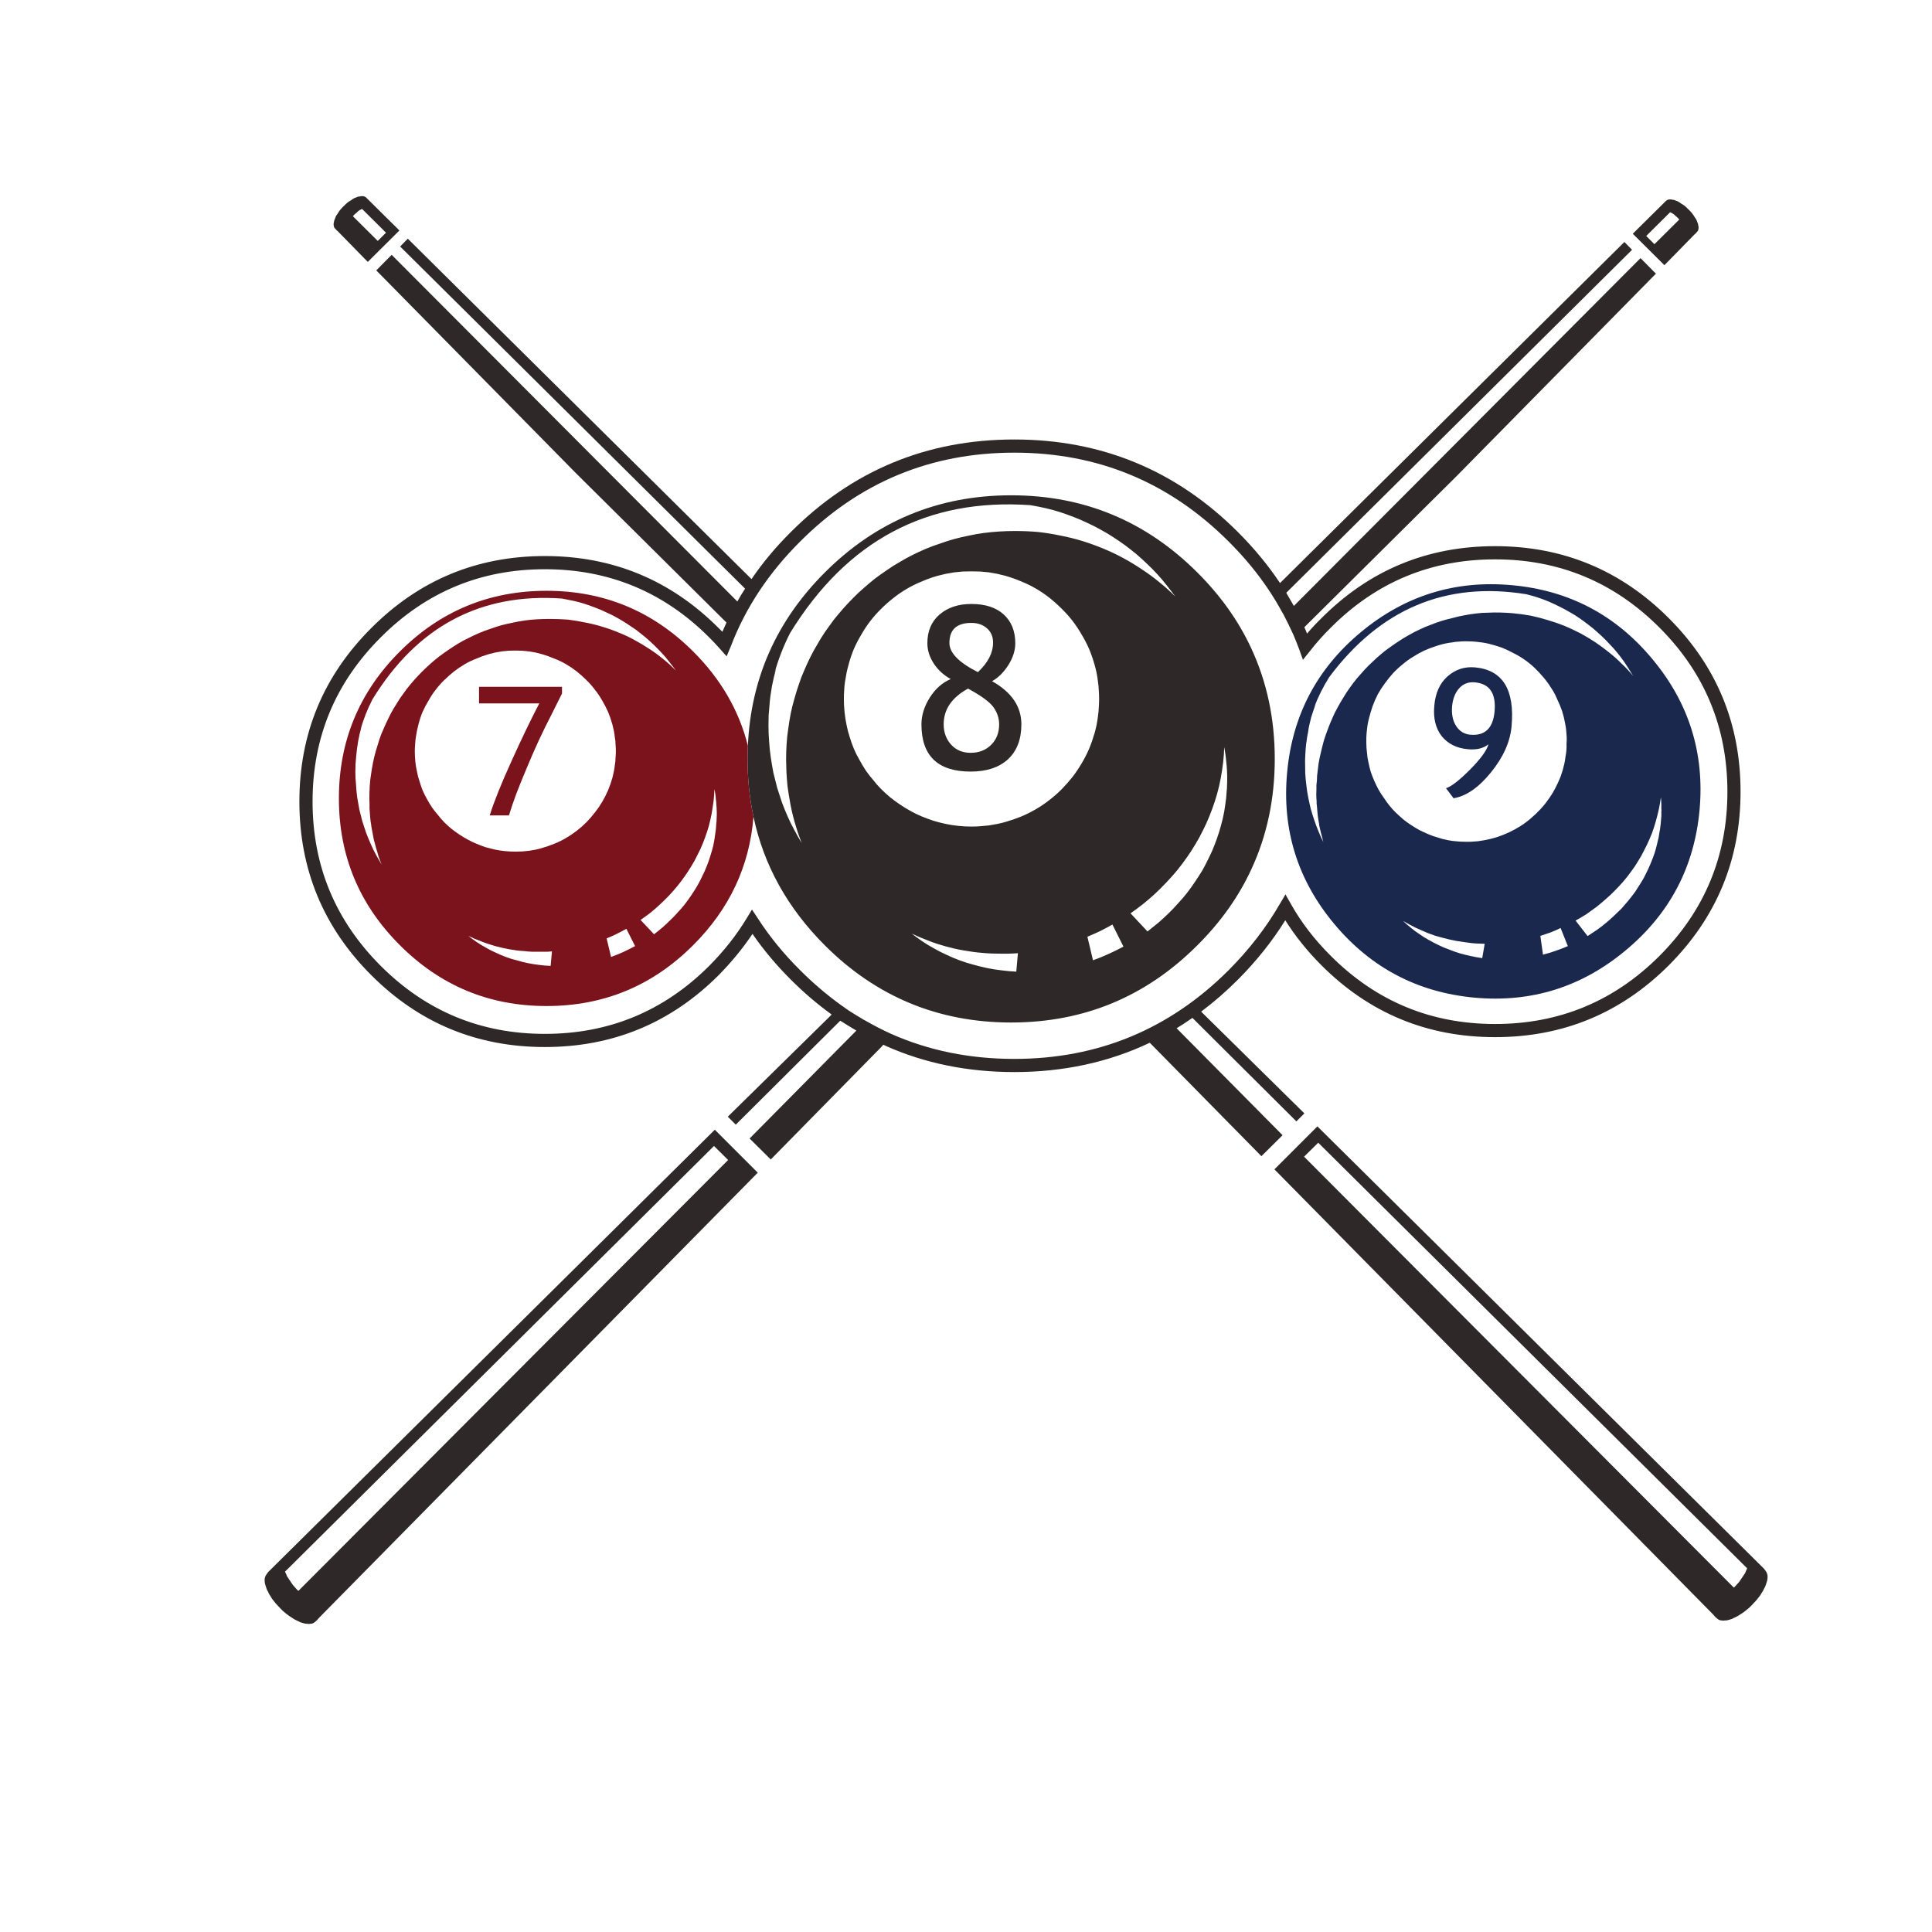 <?xml version="1.0" encoding="utf-8"?>
<!-- Generator: Adobe Illustrator 16.0.0, SVG Export Plug-In . SVG Version: 6.00 Build 0)  -->
<!DOCTYPE svg PUBLIC "-//W3C//DTD SVG 1.1//EN" "http://www.w3.org/Graphics/SVG/1.1/DTD/svg11.dtd">
<svg version="1.1" id="Layer_1" xmlns="http://www.w3.org/2000/svg" xmlns:xlink="http://www.w3.org/1999/xlink" x="0px" y="0px"
	 width="300px" height="300px" viewBox="0 0 300 300" enable-background="new 0 0 300 300" xml:space="preserve">
<g>
	<path fill-rule="evenodd" clip-rule="evenodd" fill="#2E2928" d="M58.658,37.409l1.278-1.278l-3.707-3.682
		c-0.068,0.017-0.145,0.051-0.23,0.103c-0.085,0.051-0.162,0.094-0.23,0.127c-0.068,0.052-0.137,0.103-0.205,0.153
		c-0.051,0.069-0.111,0.128-0.179,0.18l-0.358,0.306c-0.085,0.103-0.162,0.188-0.23,0.256L58.658,37.409z M62.007,35.773v0.026
		l-4.883,4.858h-0.026l-4.679-4.782l-0.179-0.153c-0.068-0.067-0.128-0.136-0.179-0.204c-0.051-0.051-0.102-0.111-0.153-0.179
		c-0.035-0.068-0.06-0.145-0.077-0.23c-0.017-0.068-0.025-0.136-0.025-0.204c0-0.069,0-0.137,0-0.205
		c0.017-0.068,0.034-0.145,0.051-0.23c0.017-0.085,0.034-0.17,0.051-0.256c0.034-0.085,0.068-0.17,0.102-0.256
		c0.034-0.085,0.068-0.179,0.102-0.281c0.051-0.085,0.103-0.179,0.153-0.281c0.068-0.068,0.128-0.153,0.18-0.256
		c0.051-0.102,0.11-0.196,0.178-0.281c0.068-0.103,0.145-0.205,0.23-0.307c0.068-0.085,0.145-0.17,0.23-0.256
		c0.085-0.103,0.178-0.196,0.281-0.281c0.103-0.102,0.196-0.195,0.281-0.281c0.103-0.085,0.196-0.17,0.282-0.256
		c0.102-0.068,0.196-0.136,0.281-0.205c0.119-0.068,0.222-0.128,0.307-0.179c0.103-0.069,0.196-0.137,0.281-0.205
		c0.085-0.051,0.179-0.102,0.281-0.153c0.085-0.034,0.179-0.068,0.281-0.103c0.085-0.034,0.17-0.068,0.255-0.102
		c0.085-0.017,0.171-0.025,0.256-0.025c0.085-0.034,0.162-0.051,0.23-0.051h0.128c0.034,0,0.076,0,0.127,0s0.102,0.008,0.153,0.025
		c0.068,0.017,0.128,0.042,0.179,0.077c0.068,0.034,0.119,0.068,0.153,0.102L62.007,35.773z M62.135,38.278l1.176-1.201h0.026
		l53.357,52.846c1.738-2.557,3.767-4.985,6.084-7.286c9.58-9.596,21.152-14.394,34.72-14.394c13.566,0,25.148,4.798,34.744,14.394
		c2.488,2.489,4.662,5.122,6.52,7.9l53.46-52.949h0.026l1.176,1.202l-53.689,53.255c0.033,0.068,0.076,0.145,0.128,0.229
		c0.356,0.597,0.706,1.202,1.047,1.816l53.818-53.997h0.025l2.378,2.403l-30.987,31.472l-23.598,23.419
		c0.034,0.12,0.085,0.239,0.153,0.358c0.085,0.205,0.171,0.417,0.256,0.639c0.699-0.818,1.449-1.62,2.25-2.403
		c7.431-7.448,16.413-11.173,26.946-11.173c10.534,0,19.525,3.725,26.974,11.173c7.431,7.431,11.147,16.414,11.147,26.947
		s-3.717,19.524-11.147,26.973c-7.448,7.432-16.439,11.146-26.974,11.146c-10.533,0-19.516-3.715-26.946-11.146
		c-2.216-2.216-4.091-4.551-5.625-7.005c-2.011,3.239-4.457,6.307-7.338,9.204c-1.841,1.842-3.749,3.503-5.727,4.985l16.03,15.801
		l-1.228,1.228h-0.025l-16.132-16.057c-0.802,0.563-1.619,1.1-2.455,1.611l16.439,16.593v0.025l-3.272,3.247l-17.335-17.616
		c-6.391,3.034-13.405,4.552-21.04,4.552c-7.228,0-13.883-1.355-19.968-4.065c-0.136-0.067-0.256-0.127-0.357-0.179l-0.358,0.358
		l0.307-0.282l-17.437,17.743l-3.272-3.246v-0.026l16.566-16.745c-0.783-0.461-1.55-0.93-2.3-1.407h-0.025
		c-0.068-0.051-0.128-0.093-0.18-0.128l-16.209,16.133h-0.025l-1.227-1.227l16.133-15.852h-0.025l-0.282,0.256l0.282-0.281
		c-2.216-1.603-4.33-3.409-6.341-5.421c-2.25-2.25-4.227-4.61-5.931-7.081c-1.5,2.232-3.256,4.372-5.267,6.416
		c-7.449,7.432-16.439,11.148-26.973,11.148c-10.534,0-19.516-3.717-26.947-11.148c-7.449-7.447-11.173-16.438-11.173-26.972
		s3.724-19.517,11.173-26.947c7.431-7.449,16.414-11.173,26.947-11.173c10.533,0,19.524,3.724,26.973,11.173
		c0.188,0.188,0.383,0.383,0.588,0.588c0.205-0.478,0.417-0.955,0.639-1.432L89.415,73.458L58.428,41.986l2.378-2.403h0.025
		L114.496,93.4c0.375-0.682,0.775-1.346,1.201-1.994L62.135,38.278z M120.529,103.78c-0.12,0.444-0.239,0.895-0.358,1.355
		c-0.103,0.478-0.205,0.955-0.307,1.432c-0.085,0.494-0.162,0.989-0.23,1.483c-0.068,0.494-0.119,0.997-0.153,1.508
		c-0.051,0.494-0.094,1.006-0.128,1.534c-0.017,0.528-0.025,1.056-0.025,1.585c0,0.834,0.034,1.662,0.102,2.479
		c0.051,0.835,0.136,1.653,0.256,2.455c0.119,0.801,0.256,1.602,0.409,2.403c0.188,0.784,0.383,1.56,0.588,2.327
		c0.239,0.75,0.486,1.508,0.742,2.275c0.273,0.733,0.571,1.466,0.895,2.199c0.307,0.699,0.647,1.389,1.022,2.071
		c0.358,0.682,0.742,1.355,1.15,2.02c-0.103-0.272-0.204-0.538-0.307-0.793c-0.102-0.273-0.196-0.537-0.281-0.792
		c-0.086-0.273-0.17-0.545-0.256-0.818c-0.085-0.272-0.17-0.554-0.255-0.843c-0.068-0.273-0.145-0.554-0.229-0.844
		c-0.069-0.29-0.137-0.571-0.205-0.844c-0.068-0.29-0.128-0.571-0.179-0.844c-0.051-0.29-0.103-0.579-0.153-0.869
		c-0.051-0.29-0.103-0.588-0.154-0.895c-0.034-0.291-0.077-0.58-0.128-0.87c-0.05-0.307-0.085-0.605-0.102-0.895
		c-0.035-0.307-0.061-0.605-0.077-0.895c-0.017-0.307-0.035-0.605-0.051-0.895c-0.017-0.307-0.025-0.613-0.025-0.92
		c-0.017-0.307-0.025-0.613-0.025-0.92c0-0.818,0.025-1.627,0.077-2.429c0.051-0.818,0.136-1.61,0.255-2.377
		c0.103-0.784,0.23-1.569,0.383-2.353c0.154-0.767,0.34-1.525,0.563-2.275c0.205-0.75,0.435-1.492,0.691-2.225
		c0.238-0.75,0.511-1.465,0.818-2.147c0.306-0.715,0.629-1.423,0.972-2.122c0.34-0.681,0.707-1.346,1.098-1.994
		c0.375-0.665,0.776-1.312,1.202-1.943c0.443-0.631,0.886-1.244,1.329-1.841c0.478-0.597,0.963-1.176,1.458-1.738
		c0.511-0.58,1.03-1.134,1.559-1.662c0.529-0.545,1.083-1.065,1.662-1.56c0.58-0.511,1.158-0.997,1.738-1.458
		c0.613-0.46,1.235-0.903,1.867-1.329c0.63-0.443,1.277-0.853,1.943-1.228c0.647-0.392,1.313-0.758,1.994-1.099
		c0.683-0.341,1.381-0.665,2.097-0.972c0.698-0.29,1.415-0.554,2.146-0.792c0.751-0.272,1.492-0.511,2.226-0.716
		c0.749-0.204,1.517-0.383,2.301-0.537c0.767-0.17,1.542-0.307,2.326-0.409c0.784-0.103,1.585-0.179,2.403-0.23
		c0.801-0.051,1.611-0.077,2.43-0.077c1.209,0,2.412,0.051,3.604,0.153c1.192,0.136,2.353,0.324,3.477,0.562
		c1.159,0.222,2.292,0.503,3.4,0.844c1.092,0.341,2.173,0.732,3.247,1.176c1.04,0.426,2.063,0.912,3.067,1.457
		c1.007,0.546,1.979,1.134,2.915,1.764c0.938,0.614,1.842,1.278,2.711,1.994c0.851,0.682,1.678,1.423,2.479,2.224
		c-0.443-0.597-0.895-1.184-1.355-1.764c-0.46-0.596-0.938-1.159-1.432-1.687c-0.511-0.562-1.039-1.099-1.585-1.61
		c-0.545-0.528-1.108-1.04-1.688-1.534c-0.58-0.478-1.167-0.938-1.764-1.38c-0.614-0.443-1.235-0.87-1.867-1.278
		c-0.63-0.409-1.278-0.792-1.943-1.151c-0.664-0.375-1.338-0.716-2.019-1.022c-0.699-0.341-1.407-0.647-2.123-0.92
		c-0.698-0.272-1.414-0.528-2.147-0.767c-0.732-0.239-1.483-0.443-2.25-0.613c-0.579-0.137-1.354-0.291-2.326-0.461
		c-16.056-1.125-28.498,5.497-37.328,19.866c-1.005,1.977-1.814,4.056-2.428,6.238C120.35,104.274,120.444,104.019,120.529,103.78z
		 M113.473,100.38l-0.639,1.534l-1.099-1.228c-0.512-0.579-1.048-1.15-1.611-1.712c-7.056-7.057-15.561-10.585-25.515-10.585
		c-9.955,0-18.451,3.528-25.49,10.585c-7.056,7.039-10.584,15.536-10.584,25.49c0,9.954,3.528,18.459,10.584,25.516
		c7.039,7.039,15.536,10.559,25.49,10.559c9.954,0,18.459-3.52,25.515-10.559c2.301-2.318,4.235-4.772,5.804-7.364l0.843-1.381
		l0.895,1.355c1.824,2.83,4.014,5.514,6.571,8.053c1.978,1.978,4.057,3.759,6.238,5.344c0.427,0.307,0.861,0.613,1.305,0.92
		c0.801,0.512,1.619,1.015,2.454,1.509h0.026c1.329,0.768,2.701,1.475,4.116,2.122c5.829,2.591,12.204,3.887,19.125,3.887
		c12.987,0,24.083-4.594,33.287-13.781c3.188-3.204,5.829-6.622,7.926-10.252l0.895-1.508l0.87,1.534
		c1.602,2.846,3.663,5.522,6.187,8.028c7.039,7.039,15.536,10.559,25.489,10.559c9.954,0,18.46-3.52,25.516-10.559
		c7.04-7.056,10.56-15.562,10.56-25.516c0-9.954-3.52-18.45-10.56-25.49c-7.056-7.056-15.562-10.584-25.516-10.584
		c-9.953,0-18.45,3.528-25.489,10.584c-1.176,1.159-2.241,2.352-3.195,3.579l-1.15,1.432l-0.614-1.712
		c-0.272-0.733-0.563-1.458-0.869-2.173c-0.495-1.091-1.022-2.173-1.586-3.248v0.026c-0.374-0.682-0.758-1.355-1.15-2.02
		c-0.289-0.477-0.579-0.938-0.868-1.381c-0.086-0.103-0.153-0.205-0.205-0.307c-1.773-2.659-3.853-5.172-6.238-7.542
		c-9.204-9.204-20.3-13.806-33.287-13.806c-12.988,0-24.076,4.603-33.263,13.806C119.345,88.968,115.757,94.397,113.473,100.38z
		 M116.131,115.796c0.46-10.431,4.44-19.396,11.94-26.896c7.994-7.993,17.641-11.991,28.941-11.991
		c11.283,0,20.923,3.998,28.916,11.991c3.613,3.597,6.409,7.534,8.386,11.812c2.42,5.215,3.631,10.925,3.631,17.129
		s-1.211,11.915-3.631,17.13c-1.977,4.278-4.772,8.215-8.386,11.812c-7.993,7.993-17.633,11.991-28.916,11.991
		c-11.301,0-20.948-3.998-28.941-11.991c-5.795-5.795-9.485-12.451-11.07-19.968c-0.614-2.864-0.921-5.854-0.921-8.974
		C116.081,117.143,116.098,116.461,116.131,115.796z M166.549,96.417c-0.527-0.682-1.091-1.313-1.688-1.892
		c-0.597-0.597-1.227-1.159-1.892-1.688s-1.364-1.006-2.097-1.432c-0.732-0.426-1.499-0.802-2.301-1.125
		c-0.801-0.341-1.619-0.63-2.454-0.869c-0.409-0.103-0.826-0.205-1.253-0.307c-0.442-0.085-0.878-0.163-1.304-0.23
		c-0.443-0.051-0.895-0.094-1.355-0.128c-0.46-0.017-0.911-0.025-1.354-0.025c-0.461,0-0.913,0.008-1.355,0.025
		c-0.46,0.034-0.903,0.077-1.329,0.128c-0.443,0.068-0.878,0.145-1.305,0.23c-0.426,0.102-0.852,0.204-1.277,0.307
		c-0.836,0.239-1.645,0.528-2.429,0.869c-0.801,0.323-1.568,0.699-2.301,1.125c-0.733,0.426-1.431,0.903-2.097,1.432
		c-0.682,0.528-1.32,1.091-1.917,1.688c-0.597,0.579-1.159,1.21-1.687,1.892c-0.512,0.664-0.981,1.372-1.407,2.122
		c-0.443,0.733-0.835,1.491-1.176,2.275c-0.324,0.784-0.597,1.603-0.818,2.454c-0.12,0.41-0.222,0.827-0.308,1.253
		c-0.085,0.444-0.162,0.887-0.23,1.33c-0.067,0.426-0.11,0.86-0.127,1.304c-0.034,0.46-0.051,0.92-0.051,1.381
		c0,0.681,0.034,1.354,0.103,2.019c0.068,0.665,0.17,1.321,0.306,1.969c0.119,0.647,0.282,1.278,0.486,1.892
		c0.188,0.613,0.4,1.219,0.64,1.815c0.255,0.597,0.545,1.176,0.87,1.738c0.306,0.563,0.63,1.108,0.972,1.636
		c0.357,0.528,0.75,1.031,1.175,1.508c0.375,0.495,0.793,0.972,1.253,1.432c0.443,0.443,0.912,0.869,1.406,1.278
		c0.494,0.392,1.006,0.767,1.535,1.125c0.528,0.357,1.073,0.69,1.636,0.997c0.545,0.307,1.125,0.588,1.739,0.844
		c0.579,0.239,1.185,0.46,1.814,0.665c0.615,0.188,1.245,0.349,1.892,0.485c0.648,0.137,1.305,0.239,1.97,0.307
		c0.664,0.068,1.337,0.103,2.02,0.103c0.443,0,0.895-0.017,1.354-0.051c0.461-0.034,0.912-0.077,1.355-0.128
		c0.426-0.068,0.861-0.145,1.304-0.23c0.427-0.085,0.844-0.187,1.253-0.307c0.835-0.239,1.653-0.52,2.454-0.844
		c0.802-0.34,1.568-0.724,2.301-1.15s1.432-0.903,2.097-1.432c0.665-0.512,1.295-1.065,1.892-1.662
		c0.597-0.614,1.16-1.253,1.688-1.918c0.512-0.665,0.98-1.363,1.407-2.096c0.442-0.733,0.834-1.5,1.175-2.301
		c0.324-0.784,0.605-1.594,0.844-2.429c0.12-0.426,0.222-0.853,0.308-1.278c0.086-0.444,0.153-0.878,0.204-1.304
		c0.068-0.443,0.11-0.895,0.128-1.355c0.033-0.443,0.051-0.886,0.051-1.329c0-0.461-0.018-0.921-0.051-1.381
		c-0.018-0.444-0.06-0.878-0.128-1.304c-0.051-0.443-0.118-0.886-0.204-1.33c-0.086-0.426-0.188-0.843-0.308-1.253
		c-0.238-0.852-0.52-1.67-0.844-2.454c-0.341-0.784-0.732-1.542-1.175-2.275C167.529,97.789,167.061,97.082,166.549,96.417z
		 M190.53,119.708c-0.017-0.255-0.033-0.511-0.051-0.767s-0.043-0.503-0.077-0.742c-0.018-0.256-0.043-0.503-0.076-0.742
		c-0.034-0.239-0.068-0.477-0.103-0.715c-0.034-0.256-0.076-0.503-0.128-0.742l-0.051,1.1c-0.052,0.835-0.145,1.67-0.282,2.505
		c-0.119,0.818-0.271,1.636-0.459,2.455c-0.188,0.801-0.41,1.594-0.665,2.377c-0.256,0.784-0.537,1.551-0.844,2.301
		c-0.307,0.768-0.647,1.517-1.022,2.25c-0.358,0.733-0.75,1.449-1.177,2.148c-0.409,0.699-0.852,1.38-1.328,2.045
		c-0.479,0.682-0.973,1.338-1.483,1.969c-0.528,0.63-1.073,1.244-1.637,1.84c-0.563,0.597-1.143,1.176-1.738,1.739
		c-0.614,0.563-1.236,1.099-1.866,1.61c-0.647,0.511-1.313,1.006-1.994,1.483l2.634,2.813c0.562-0.443,1.124-0.895,1.687-1.355
		c0.546-0.477,1.074-0.962,1.585-1.457c0.512-0.494,1.006-1.014,1.482-1.559c0.495-0.529,0.964-1.074,1.406-1.637
		c0.427-0.563,0.836-1.133,1.228-1.712c0.41-0.614,0.802-1.228,1.177-1.841c0.34-0.614,0.664-1.244,0.972-1.892
		c0.324-0.63,0.613-1.287,0.869-1.968c0.256-0.648,0.494-1.321,0.716-2.02c0.205-0.682,0.392-1.372,0.562-2.071
		c0.171-0.716,0.299-1.423,0.385-2.122c0.119-0.733,0.195-1.466,0.229-2.199c0.034-0.255,0.051-0.52,0.051-0.792
		c0.018-0.255,0.026-0.511,0.026-0.767c0-0.272,0-0.528,0-0.767C190.557,120.22,190.548,119.964,190.53,119.708z M150.825,93.784
		c2.165,0,3.845,0.545,5.037,1.636c1.193,1.09,1.79,2.583,1.79,4.474c0,1.108-0.358,2.233-1.074,3.375
		c-0.733,1.142-1.576,1.978-2.531,2.506c3.034,1.705,4.551,3.938,4.551,6.698c0,2.335-0.699,4.15-2.097,5.446
		c-1.397,1.261-3.323,1.892-5.777,1.892c-5.097,0-7.644-2.446-7.644-7.338c0-1.397,0.434-2.786,1.303-4.167
		c0.869-1.364,1.952-2.318,3.246-2.864c-1.073-0.579-1.95-1.38-2.632-2.403c-0.665-1.022-0.997-2.08-0.997-3.17
		c0-1.875,0.63-3.358,1.892-4.449C147.17,94.329,148.814,93.784,150.825,93.784z M150.825,96.724c-2.267,0-3.4,1.04-3.4,3.119
		c0,1.534,1.475,3.042,4.424,4.525c1.567-1.466,2.353-2.991,2.353-4.577c0-0.937-0.315-1.679-0.946-2.224
		C152.624,97.005,151.814,96.724,150.825,96.724z M153.919,115.643c0.818-0.818,1.228-1.875,1.228-3.17
		c0-0.92-0.281-1.79-0.844-2.607c-0.579-0.835-1.909-1.815-3.988-2.94c-2.522,1.381-3.783,3.23-3.783,5.548
		c0,1.261,0.392,2.318,1.175,3.17c0.767,0.835,1.773,1.253,3.018,1.253C152.019,116.896,153.084,116.479,153.919,115.643z
		 M141.57,144.968c0.546,0.426,1.109,0.835,1.688,1.227c0.58,0.392,1.186,0.758,1.815,1.099c0.596,0.341,1.236,0.665,1.917,0.972
		c0.632,0.307,1.296,0.588,1.995,0.844c0.681,0.255,1.38,0.478,2.096,0.665c0.716,0.205,1.44,0.383,2.174,0.537
		c0.732,0.154,1.482,0.273,2.249,0.358c0.75,0.103,1.518,0.17,2.302,0.205l0.255-2.864c-0.272,0.017-0.545,0.034-0.818,0.052
		c-0.272,0.017-0.553,0.025-0.843,0.025s-0.563,0-0.818,0c-0.512,0-1.023-0.008-1.534-0.025c-0.511-0.018-1.014-0.052-1.508-0.103
		c-0.495-0.034-0.98-0.085-1.458-0.153c-0.494-0.068-0.979-0.145-1.457-0.23c-0.494-0.085-0.972-0.179-1.432-0.282
		c-0.461-0.119-0.929-0.238-1.406-0.357c-0.46-0.137-0.912-0.273-1.354-0.409c-0.461-0.153-0.904-0.315-1.33-0.486
		C143.232,145.718,142.389,145.36,141.57,144.968z M168.851,145.454l0.868,3.656c0.819-0.29,1.62-0.614,2.404-0.972
		c0.783-0.357,1.559-0.741,2.326-1.15l-1.713-3.426c-0.631,0.357-1.271,0.699-1.917,1.023
		C170.171,144.891,169.515,145.181,168.851,145.454z M259.33,30.967h0.128c0.068,0,0.146,0.017,0.229,0.051
		c0.086,0,0.171,0.008,0.257,0.025c0.085,0.035,0.17,0.068,0.255,0.103c0.103,0.035,0.197,0.068,0.281,0.103
		c0.103,0.051,0.196,0.102,0.281,0.153c0.086,0.069,0.18,0.137,0.281,0.205c0.085,0.051,0.188,0.111,0.307,0.179
		c0.086,0.068,0.18,0.136,0.282,0.205c0.085,0.085,0.179,0.17,0.28,0.256c0.085,0.085,0.18,0.179,0.281,0.281
		c0.103,0.085,0.196,0.179,0.281,0.281c0.086,0.085,0.162,0.17,0.231,0.256c0.084,0.103,0.161,0.205,0.229,0.307
		c0.068,0.085,0.127,0.179,0.179,0.281c0.051,0.102,0.111,0.187,0.179,0.255c0.052,0.103,0.103,0.196,0.154,0.281
		c0.033,0.103,0.067,0.196,0.102,0.281c0.033,0.085,0.068,0.17,0.103,0.256c0.017,0.085,0.033,0.17,0.051,0.255
		s0.034,0.162,0.052,0.23c0,0.068,0,0.136,0,0.205c0,0.067-0.009,0.136-0.026,0.204c-0.017,0.085-0.043,0.162-0.076,0.23
		c-0.052,0.068-0.103,0.128-0.153,0.179c-0.051,0.069-0.111,0.137-0.18,0.205l-0.179,0.153l-4.679,4.781h-0.025l-4.884-4.857v-0.026
		l5.164-5.113c0.035-0.034,0.086-0.068,0.154-0.102c0.051-0.034,0.111-0.06,0.179-0.077c0.052-0.017,0.103-0.025,0.154-0.025
		C259.254,30.967,259.296,30.967,259.33,30.967z M256.9,37.921l3.861-3.835c-0.067-0.068-0.145-0.153-0.23-0.255l-0.356-0.307
		c-0.068-0.052-0.128-0.111-0.18-0.179c-0.068-0.051-0.137-0.102-0.205-0.153c-0.067-0.034-0.145-0.077-0.23-0.128
		c-0.084-0.051-0.161-0.085-0.229-0.102l-3.707,3.682L256.9,37.921z M271.193,243.783c0.034-0.086,0.068-0.171,0.103-0.256
		l-66.602-66.089l-2.198,2.173l66.729,66.907c0.051-0.051,0.111-0.103,0.179-0.153c0.068-0.068,0.146-0.153,0.23-0.256l0.435-0.485
		l0.741-1.1c0.068-0.085,0.119-0.162,0.153-0.23c0.052-0.085,0.086-0.17,0.103-0.255
		C271.116,243.954,271.159,243.868,271.193,243.783z M273.699,243.374c0.085,0.085,0.162,0.162,0.23,0.23
		c0.067,0.085,0.136,0.179,0.204,0.28c0.051,0.069,0.102,0.146,0.152,0.23c0.035,0.068,0.069,0.146,0.103,0.23
		c0.035,0.085,0.061,0.179,0.077,0.28c0,0.12,0,0.23,0,0.333c0,0.086-0.009,0.188-0.025,0.307s-0.042,0.222-0.077,0.308
		c-0.034,0.118-0.067,0.229-0.103,0.331c-0.051,0.12-0.094,0.239-0.127,0.359c-0.034,0.118-0.095,0.237-0.18,0.357
		c-0.051,0.119-0.11,0.247-0.179,0.384c-0.068,0.102-0.146,0.221-0.23,0.357c-0.067,0.119-0.145,0.247-0.23,0.384
		c-0.102,0.118-0.195,0.238-0.28,0.357c-0.103,0.137-0.204,0.265-0.307,0.384s-0.213,0.238-0.333,0.358
		c-0.119,0.136-0.238,0.264-0.357,0.383c-0.153,0.137-0.298,0.281-0.436,0.435c-0.136,0.119-0.28,0.239-0.434,0.358
		s-0.308,0.238-0.461,0.357c-0.153,0.103-0.298,0.196-0.434,0.281c-0.154,0.103-0.299,0.196-0.436,0.281
		c-0.171,0.086-0.323,0.162-0.46,0.23c-0.137,0.051-0.272,0.119-0.409,0.205c-0.136,0.033-0.272,0.076-0.408,0.128
		c-0.137,0.033-0.265,0.067-0.385,0.102c-0.119,0.018-0.247,0.025-0.383,0.025c-0.068,0.018-0.128,0.025-0.179,0.025
		c-0.085,0-0.162-0.008-0.23-0.025c-0.068-0.017-0.145-0.025-0.23-0.025c-0.068-0.017-0.127-0.034-0.178-0.052
		c-0.052-0.033-0.112-0.067-0.18-0.102c-0.103-0.068-0.205-0.153-0.308-0.256l-0.152-0.127l-0.128-0.155
		c-0.086-0.102-0.171-0.194-0.256-0.28l-68.059-69.056l6.673-6.672L273.699,243.374z M110.865,177.949l-66.601,66.09
		c0.034,0.085,0.068,0.17,0.102,0.255c0.034,0.085,0.077,0.171,0.128,0.257c0.017,0.084,0.051,0.17,0.103,0.255
		c0.034,0.067,0.085,0.146,0.153,0.229l0.741,1.1l0.435,0.486c0.085,0.103,0.162,0.188,0.23,0.255
		c0.068,0.052,0.128,0.103,0.179,0.154l66.729-66.907L110.865,177.949z M117.666,182.091l-68.058,69.055
		c-0.085,0.086-0.17,0.18-0.255,0.281l-0.128,0.154l-0.153,0.128c-0.102,0.102-0.204,0.188-0.307,0.256
		c-0.068,0.034-0.128,0.067-0.179,0.102c-0.051,0.017-0.11,0.035-0.179,0.052c-0.085,0-0.162,0.008-0.23,0.025
		c-0.068,0.017-0.145,0.025-0.23,0.025c-0.051,0-0.11-0.009-0.179-0.025c-0.136,0-0.264-0.009-0.383-0.025
		c-0.12-0.035-0.247-0.069-0.384-0.103c-0.136-0.051-0.273-0.094-0.409-0.128c-0.136-0.086-0.272-0.153-0.409-0.205
		c-0.137-0.067-0.29-0.145-0.46-0.229c-0.136-0.086-0.281-0.179-0.435-0.281c-0.137-0.085-0.281-0.179-0.435-0.281
		c-0.153-0.12-0.307-0.239-0.46-0.357c-0.154-0.119-0.298-0.239-0.435-0.358c-0.137-0.153-0.282-0.299-0.435-0.436
		c-0.119-0.119-0.239-0.247-0.358-0.383c-0.119-0.119-0.23-0.238-0.332-0.358c-0.102-0.118-0.205-0.246-0.307-0.383
		c-0.085-0.119-0.179-0.239-0.281-0.358c-0.085-0.136-0.162-0.264-0.23-0.383c-0.085-0.138-0.161-0.256-0.229-0.358
		c-0.068-0.136-0.128-0.264-0.179-0.383c-0.085-0.12-0.145-0.239-0.18-0.358c-0.034-0.119-0.076-0.238-0.127-0.358
		c-0.034-0.103-0.068-0.213-0.102-0.332c-0.034-0.085-0.06-0.188-0.077-0.307c-0.017-0.12-0.025-0.222-0.025-0.307
		c0-0.103,0-0.214,0-0.333c0.017-0.103,0.042-0.195,0.077-0.281c0.034-0.085,0.068-0.161,0.102-0.23
		c0.051-0.085,0.102-0.161,0.153-0.229c0.068-0.103,0.137-0.195,0.205-0.281c0.068-0.068,0.145-0.145,0.23-0.23l69.133-68.467
		L117.666,182.091z"/>
	<path fill-rule="evenodd" clip-rule="evenodd" fill="#7B131C" d="M90.846,93.784c-0.58-0.188-1.176-0.349-1.79-0.486
		c-0.46-0.102-1.065-0.221-1.815-0.357c-12.647-0.886-22.448,4.329-29.402,15.646c-0.801,1.551-1.44,3.187-1.917,4.908
		c0.085-0.221,0.153-0.426,0.205-0.613c-0.085,0.358-0.179,0.716-0.281,1.074c-0.068,0.375-0.145,0.75-0.23,1.125
		c-0.068,0.392-0.127,0.784-0.179,1.176c-0.051,0.392-0.093,0.784-0.128,1.176c-0.034,0.392-0.068,0.801-0.102,1.228
		c-0.017,0.409-0.026,0.818-0.026,1.227c0,0.665,0.034,1.321,0.103,1.969c0.034,0.647,0.094,1.295,0.179,1.943
		c0.103,0.63,0.213,1.261,0.333,1.892c0.153,0.614,0.307,1.218,0.46,1.815c0.188,0.596,0.384,1.192,0.588,1.789
		c0.222,0.58,0.46,1.16,0.716,1.739c0.239,0.545,0.502,1.09,0.792,1.636c0.29,0.528,0.597,1.057,0.92,1.585
		c-0.085-0.222-0.17-0.426-0.256-0.614c-0.085-0.222-0.162-0.435-0.229-0.639c-0.051-0.205-0.111-0.417-0.179-0.639
		c-0.068-0.222-0.136-0.443-0.205-0.665c-0.051-0.222-0.111-0.444-0.179-0.665c-0.068-0.222-0.127-0.443-0.179-0.666
		c-0.051-0.221-0.094-0.443-0.128-0.665c-0.051-0.221-0.094-0.451-0.128-0.69c-0.034-0.222-0.077-0.452-0.127-0.691
		c-0.017-0.238-0.051-0.468-0.103-0.69c-0.034-0.239-0.06-0.477-0.077-0.716s-0.034-0.468-0.051-0.69
		c-0.017-0.239-0.034-0.478-0.051-0.716c0-0.239,0-0.477,0-0.715c-0.017-0.239-0.025-0.478-0.025-0.716
		c0-0.647,0.017-1.287,0.051-1.917c0.034-0.647,0.103-1.278,0.205-1.892c0.085-0.613,0.188-1.227,0.307-1.84
		c0.12-0.597,0.264-1.193,0.435-1.79c0.171-0.597,0.349-1.185,0.537-1.764c0.188-0.579,0.409-1.142,0.665-1.688
		c0.239-0.562,0.495-1.116,0.767-1.662c0.256-0.545,0.537-1.073,0.844-1.585c0.307-0.511,0.622-1.014,0.946-1.508
		c0.357-0.511,0.707-0.997,1.048-1.458c0.375-0.477,0.758-0.938,1.15-1.38c0.41-0.46,0.818-0.895,1.227-1.304
		c0.426-0.426,0.861-0.835,1.304-1.227c0.46-0.409,0.92-0.792,1.38-1.15c0.478-0.358,0.972-0.708,1.483-1.048
		c0.494-0.341,0.997-0.665,1.508-0.972c0.512-0.307,1.04-0.588,1.585-0.844c0.528-0.272,1.074-0.528,1.636-0.767
		s1.133-0.451,1.713-0.639c0.58-0.204,1.159-0.392,1.739-0.563c0.596-0.153,1.201-0.29,1.815-0.409
		c0.597-0.136,1.21-0.247,1.841-0.333c0.614-0.085,1.245-0.145,1.892-0.179c0.631-0.035,1.27-0.052,1.917-0.052
		c0.937,0,1.883,0.035,2.838,0.103c0.938,0.12,1.85,0.273,2.736,0.46c0.903,0.17,1.79,0.392,2.659,0.665
		c0.869,0.256,1.722,0.563,2.557,0.92c0.835,0.324,1.645,0.708,2.429,1.15c0.784,0.426,1.551,0.886,2.301,1.381
		c0.733,0.477,1.441,0.997,2.122,1.559c0.682,0.546,1.338,1.134,1.969,1.765c-0.358-0.478-0.716-0.938-1.074-1.381
		c-0.358-0.477-0.733-0.92-1.125-1.33c-0.41-0.443-0.827-0.869-1.253-1.278c-0.426-0.409-0.869-0.809-1.33-1.202
		c-0.459-0.375-0.92-0.741-1.38-1.099c-0.494-0.341-0.988-0.674-1.482-0.997c-0.494-0.324-1.006-0.631-1.534-0.92
		c-0.511-0.29-1.04-0.554-1.585-0.792c-0.545-0.272-1.099-0.511-1.662-0.716C91.971,94.176,91.409,93.972,90.846,93.784z
		 M83.176,101.326c-0.341-0.068-0.682-0.127-1.022-0.179c-0.341-0.035-0.699-0.068-1.074-0.102
		c-0.358-0.017-0.707-0.026-1.048-0.026c-0.375,0-0.733,0.009-1.074,0.026c-0.358,0.034-0.708,0.067-1.048,0.102
		c-0.358,0.051-0.699,0.111-1.022,0.179c-0.341,0.085-0.682,0.17-1.023,0.256c-0.647,0.188-1.278,0.418-1.892,0.69
		c-0.63,0.239-1.236,0.528-1.815,0.869c-0.58,0.341-1.134,0.716-1.662,1.125c-0.528,0.426-1.031,0.87-1.508,1.33
		c-0.477,0.46-0.92,0.962-1.329,1.508c-0.41,0.512-0.776,1.066-1.1,1.662c-0.357,0.58-0.673,1.176-0.945,1.79
		c-0.255,0.614-0.469,1.261-0.639,1.943c-0.085,0.324-0.162,0.648-0.23,0.972c-0.068,0.357-0.127,0.707-0.179,1.048
		s-0.085,0.682-0.102,1.022c-0.034,0.375-0.051,0.742-0.051,1.1c0,0.528,0.025,1.057,0.077,1.585
		c0.051,0.528,0.136,1.049,0.255,1.56c0.085,0.511,0.213,1.005,0.383,1.483c0.137,0.477,0.299,0.954,0.486,1.432
		c0.204,0.477,0.435,0.937,0.69,1.38c0.239,0.443,0.494,0.87,0.767,1.278c0.29,0.409,0.597,0.801,0.92,1.176
		c0.307,0.393,0.639,0.776,0.997,1.151c0.341,0.341,0.707,0.673,1.1,0.997c0.392,0.307,0.801,0.605,1.227,0.895
		c0.409,0.272,0.835,0.528,1.278,0.767c0.426,0.239,0.886,0.46,1.38,0.665c0.443,0.188,0.912,0.367,1.406,0.538
		c0.495,0.136,0.997,0.264,1.509,0.383c0.511,0.102,1.022,0.179,1.534,0.23c0.528,0.051,1.065,0.077,1.611,0.077
		c0.341,0,0.69-0.008,1.048-0.025c0.375-0.034,0.733-0.068,1.074-0.102c0.341-0.051,0.682-0.111,1.022-0.179
		c0.341-0.068,0.673-0.154,0.997-0.255c0.647-0.188,1.287-0.41,1.917-0.666c0.631-0.255,1.236-0.553,1.815-0.895
		c0.58-0.341,1.134-0.716,1.662-1.125c0.529-0.409,1.023-0.843,1.483-1.304c0.478-0.495,0.92-1.006,1.33-1.534
		c0.409-0.511,0.784-1.057,1.125-1.636c0.34-0.58,0.647-1.185,0.92-1.815c0.255-0.614,0.478-1.252,0.665-1.917
		c0.085-0.341,0.162-0.674,0.23-0.997c0.068-0.358,0.12-0.699,0.154-1.022c0.068-0.358,0.102-0.716,0.102-1.074
		c0.034-0.358,0.051-0.707,0.051-1.048c0-0.358-0.017-0.724-0.051-1.1c0-0.34-0.034-0.682-0.102-1.022
		c-0.034-0.341-0.085-0.69-0.154-1.048c-0.068-0.324-0.145-0.648-0.23-0.972c-0.187-0.682-0.409-1.33-0.665-1.943
		c-0.273-0.613-0.58-1.21-0.92-1.79c-0.341-0.596-0.716-1.15-1.125-1.662c-0.409-0.545-0.852-1.048-1.33-1.508
		c-0.46-0.46-0.954-0.904-1.483-1.33c-0.528-0.409-1.082-0.784-1.662-1.125c-0.579-0.341-1.184-0.63-1.815-0.869
		c-0.63-0.272-1.27-0.502-1.917-0.69C83.85,101.496,83.518,101.411,83.176,101.326z M87.267,107.692l-1.738,3.477
		c-0.596,1.142-1.218,2.412-1.866,3.81c-0.647,1.397-1.27,2.82-1.866,4.27c-0.614,1.449-1.159,2.795-1.637,4.04
		c-0.46,1.227-0.835,2.335-1.125,3.324h-2.991c0.665-2.131,1.79-4.935,3.375-8.412c1.585-3.511,3.026-6.502,4.321-8.974h-9.357
		v-2.582h12.885V107.692z M116.131,115.796c-0.034,0.665-0.051,1.347-0.051,2.045c0,3.12,0.307,6.11,0.921,8.974
		c-0.614,7.687-3.733,14.334-9.358,19.942c-6.29,6.307-13.883,9.46-22.78,9.46s-16.491-3.153-22.78-9.46
		c-6.306-6.29-9.46-13.883-9.46-22.78c0-8.914,3.154-16.516,9.46-22.806c6.289-6.289,13.883-9.434,22.78-9.434
		s16.49,3.145,22.78,9.434C111.922,105.433,114.751,110.309,116.131,115.796z M72.72,145.326c0.426,0.341,0.869,0.665,1.33,0.972
		c0.443,0.307,0.92,0.597,1.432,0.869c0.46,0.272,0.963,0.528,1.509,0.767c0.494,0.239,1.014,0.46,1.559,0.665
		c0.545,0.205,1.1,0.375,1.662,0.511c0.563,0.17,1.134,0.315,1.713,0.435c0.58,0.119,1.167,0.213,1.764,0.282
		c0.597,0.084,1.202,0.136,1.815,0.153l0.205-2.25c-0.221,0.017-0.435,0.034-0.639,0.051c-0.221,0-0.443,0-0.665,0
		c-0.239,0-0.46,0-0.665,0c-0.392,0-0.792,0-1.202,0c-0.409-0.017-0.801-0.051-1.176-0.103c-0.392-0.017-0.776-0.051-1.151-0.102
		c-0.392-0.051-0.775-0.111-1.15-0.179c-0.392-0.068-0.767-0.145-1.125-0.23c-0.375-0.103-0.75-0.196-1.125-0.281
		c-0.357-0.102-0.707-0.213-1.048-0.333c-0.375-0.119-0.725-0.247-1.048-0.384C74.015,145.914,73.351,145.633,72.72,145.326z
		 M111.044,123.109c-0.034-0.205-0.068-0.401-0.102-0.588l-0.051,0.869c-0.034,0.648-0.111,1.304-0.23,1.969
		c-0.085,0.647-0.205,1.295-0.358,1.943c-0.136,0.631-0.307,1.253-0.512,1.867c-0.204,0.613-0.426,1.218-0.665,1.815
		c-0.238,0.597-0.511,1.185-0.818,1.764c-0.273,0.579-0.58,1.142-0.921,1.688c-0.324,0.546-0.673,1.083-1.048,1.611
		c-0.375,0.545-0.767,1.065-1.176,1.56c-0.409,0.494-0.835,0.98-1.278,1.457c-0.443,0.46-0.903,0.912-1.38,1.355
		c-0.478,0.443-0.963,0.869-1.457,1.278c-0.512,0.392-1.04,0.775-1.585,1.15l2.096,2.224c0.443-0.341,0.886-0.699,1.33-1.074
		c0.426-0.375,0.835-0.759,1.227-1.15c0.409-0.375,0.802-0.784,1.176-1.228c0.392-0.409,0.758-0.835,1.1-1.278
		c0.341-0.443,0.665-0.895,0.971-1.354c0.324-0.478,0.631-0.963,0.92-1.458c0.273-0.477,0.528-0.972,0.767-1.483
		c0.255-0.494,0.486-1.006,0.69-1.534c0.204-0.512,0.392-1.048,0.563-1.611c0.17-0.529,0.324-1.065,0.46-1.611
		c0.119-0.58,0.213-1.142,0.281-1.688c0.103-0.579,0.162-1.159,0.179-1.738c0.035-0.188,0.051-0.392,0.051-0.614
		c0.017-0.205,0.026-0.409,0.026-0.614s0-0.4,0-0.588c0-0.205-0.009-0.409-0.026-0.613c-0.017-0.205-0.034-0.409-0.051-0.614
		c0-0.188-0.017-0.375-0.051-0.562c-0.017-0.205-0.034-0.4-0.051-0.588C111.086,123.483,111.062,123.296,111.044,123.109z
		 M94.195,145.709l0.69,2.889c0.648-0.239,1.278-0.495,1.892-0.767c0.614-0.29,1.227-0.597,1.841-0.92l-1.355-2.684
		c-0.494,0.272-0.997,0.537-1.509,0.792C95.244,145.275,94.724,145.505,94.195,145.709z"/>
	<path fill-rule="evenodd" clip-rule="evenodd" fill="#1B284E" d="M204.337,109.277c-0.137,0.324-0.265,0.665-0.384,1.022
		c-0.119,0.375-0.238,0.742-0.358,1.1c-0.084,0.392-0.179,0.775-0.28,1.15c-0.086,0.375-0.153,0.768-0.205,1.176
		c-0.086,0.375-0.153,0.776-0.205,1.202c-0.067,0.409-0.119,0.818-0.153,1.227c-0.051,0.665-0.084,1.313-0.102,1.943
		c0,0.648,0.008,1.295,0.025,1.944c0.034,0.63,0.094,1.269,0.179,1.917c0.068,0.63,0.162,1.244,0.281,1.84s0.256,1.21,0.409,1.841
		c0.171,0.597,0.358,1.193,0.563,1.79c0.188,0.563,0.401,1.125,0.64,1.688c0.221,0.545,0.468,1.099,0.741,1.662
		c-0.068-0.222-0.119-0.435-0.154-0.639c-0.067-0.222-0.127-0.443-0.179-0.665c-0.051-0.204-0.102-0.417-0.153-0.639
		c-0.051-0.221-0.102-0.443-0.153-0.665c-0.017-0.222-0.051-0.452-0.102-0.69c-0.035-0.221-0.068-0.443-0.103-0.665
		c-0.034-0.239-0.06-0.469-0.077-0.69c-0.017-0.221-0.034-0.443-0.051-0.665c-0.017-0.238-0.043-0.486-0.076-0.741
		c0.017-0.221,0.008-0.443-0.026-0.665c-0.017-0.239-0.025-0.478-0.025-0.716c0.018-0.239,0.025-0.477,0.025-0.716s0-0.478,0-0.716
		c0.034-0.239,0.06-0.478,0.076-0.716c0-0.239,0.01-0.478,0.026-0.716c0.068-0.631,0.145-1.262,0.23-1.893
		c0.102-0.63,0.23-1.244,0.383-1.84c0.137-0.597,0.29-1.202,0.46-1.815c0.188-0.58,0.393-1.16,0.613-1.739
		c0.205-0.562,0.436-1.125,0.691-1.687c0.238-0.563,0.502-1.1,0.792-1.611c0.29-0.545,0.597-1.074,0.921-1.585
		c0.307-0.528,0.63-1.022,0.971-1.483c0.358-0.512,0.725-0.998,1.1-1.457c0.392-0.46,0.784-0.903,1.177-1.33
		c0.408-0.443,0.826-0.86,1.252-1.252c0.443-0.426,0.887-0.827,1.33-1.202c0.46-0.392,0.938-0.759,1.432-1.099
		c0.494-0.358,0.98-0.691,1.457-0.998c0.512-0.341,1.022-0.647,1.534-0.92c0.528-0.307,1.073-0.588,1.637-0.844
		c0.528-0.255,1.073-0.486,1.636-0.69c0.546-0.222,1.117-0.426,1.713-0.613c0.563-0.171,1.143-0.324,1.739-0.461
		c0.597-0.17,1.193-0.306,1.789-0.409c0.597-0.12,1.201-0.213,1.815-0.281c0.613-0.085,1.227-0.127,1.841-0.127
		c0.63-0.035,1.27-0.042,1.917-0.026c0.631,0.017,1.262,0.051,1.893,0.102c0.954,0.085,1.9,0.213,2.838,0.383
		c0.903,0.188,1.79,0.418,2.658,0.691c0.887,0.255,1.756,0.553,2.608,0.895c0.835,0.358,1.653,0.742,2.454,1.151
		c0.784,0.426,1.551,0.886,2.301,1.38c0.733,0.495,1.449,1.023,2.147,1.585c0.699,0.545,1.355,1.133,1.969,1.764
		c0.631,0.58,1.228,1.219,1.79,1.917c-0.307-0.511-0.613-1.005-0.921-1.483c-0.324-0.512-0.655-0.988-0.997-1.432
		c-0.357-0.477-0.732-0.938-1.124-1.381c-0.41-0.443-0.818-0.878-1.229-1.304c-0.426-0.426-0.852-0.827-1.277-1.201
		c-0.443-0.41-0.895-0.784-1.355-1.125c-0.477-0.375-0.963-0.733-1.457-1.074c-0.478-0.341-0.972-0.648-1.482-0.92
		c-0.546-0.324-1.083-0.614-1.611-0.87c-0.545-0.272-1.091-0.528-1.636-0.767c-0.563-0.239-1.134-0.452-1.713-0.639
		c-0.444-0.154-1.041-0.324-1.79-0.512c-12.477-2.028-22.678,2.259-30.604,12.86c-0.937,1.483-1.722,3.051-2.352,4.705
		C204.157,109.652,204.252,109.465,204.337,109.277z M222.975,100.329c-0.647,0.205-1.27,0.443-1.866,0.716
		c-0.597,0.29-1.177,0.613-1.738,0.972c-0.58,0.357-1.117,0.75-1.611,1.176c-0.511,0.409-1.006,0.869-1.482,1.381
		c-0.426,0.477-0.844,0.997-1.253,1.559c-0.392,0.528-0.75,1.082-1.074,1.662c-0.306,0.597-0.579,1.218-0.818,1.866
		c-0.103,0.324-0.204,0.648-0.307,0.972c-0.102,0.341-0.195,0.682-0.28,1.023c-0.086,0.324-0.154,0.656-0.205,0.997
		c-0.052,0.358-0.094,0.716-0.128,1.074c-0.052,0.546-0.068,1.074-0.052,1.585c0,0.545,0.035,1.065,0.103,1.559
		c0.035,0.529,0.111,1.04,0.23,1.534c0.103,0.495,0.222,0.98,0.358,1.457c0.171,0.495,0.357,0.972,0.563,1.432
		c0.205,0.461,0.426,0.912,0.664,1.355c0.239,0.426,0.512,0.844,0.818,1.253c0.256,0.409,0.545,0.81,0.869,1.202
		c0.308,0.392,0.64,0.758,0.997,1.099c0.358,0.341,0.733,0.682,1.126,1.022c0.375,0.307,0.774,0.597,1.2,0.87
		c0.41,0.272,0.844,0.537,1.305,0.792c0.443,0.221,0.902,0.435,1.38,0.639c0.461,0.204,0.946,0.375,1.458,0.511
		c0.477,0.171,0.979,0.307,1.509,0.409c0.494,0.103,1.014,0.17,1.56,0.205c0.34,0.034,0.698,0.051,1.073,0.051
		c0.357,0.017,0.716,0.017,1.074,0c0.323-0.017,0.673-0.043,1.048-0.077c0.323-0.051,0.647-0.102,0.972-0.153
		c0.664-0.119,1.329-0.281,1.994-0.486c0.648-0.221,1.271-0.468,1.866-0.741c0.613-0.29,1.201-0.613,1.764-0.972
		c0.546-0.341,1.074-0.733,1.586-1.176c0.511-0.426,0.997-0.886,1.457-1.381c0.46-0.477,0.878-0.989,1.253-1.534
		c0.392-0.528,0.75-1.099,1.074-1.712c0.306-0.58,0.588-1.185,0.843-1.816c0.119-0.34,0.23-0.673,0.333-0.997
		c0.085-0.341,0.17-0.674,0.256-0.997c0.084-0.358,0.145-0.716,0.179-1.074c0.068-0.324,0.119-0.665,0.152-1.022
		c0.035-0.357,0.043-0.724,0.025-1.099c0.035-0.341,0.043-0.682,0.026-1.022c-0.017-0.341-0.042-0.682-0.077-1.023
		c-0.034-0.358-0.084-0.699-0.153-1.023c-0.119-0.681-0.28-1.346-0.485-1.994c-0.222-0.63-0.478-1.244-0.767-1.84
		c-0.257-0.631-0.571-1.219-0.946-1.764c-0.358-0.58-0.75-1.117-1.176-1.611c-0.427-0.511-0.878-0.997-1.355-1.457
		s-0.997-0.886-1.56-1.278c-0.528-0.375-1.1-0.716-1.713-1.022c-0.597-0.324-1.21-0.614-1.841-0.869
		c-0.324-0.103-0.639-0.204-0.946-0.307c-0.357-0.103-0.698-0.196-1.022-0.282c-0.341-0.085-0.69-0.153-1.049-0.204
		c-0.356-0.051-0.706-0.094-1.047-0.128c-0.358-0.034-0.717-0.051-1.074-0.051c-0.357-0.017-0.708-0.017-1.049,0
		c-0.357,0.017-0.699,0.042-1.022,0.077c-0.357,0.068-0.698,0.119-1.022,0.153C224.287,99.937,223.623,100.107,222.975,100.329z
		 M226.119,112.754c0.528,0.801,1.253,1.244,2.174,1.329c2.284,0.205,3.545-0.997,3.783-3.605c0.256-2.812-0.767-4.32-3.067-4.525
		c-0.972-0.085-1.773,0.213-2.404,0.895c-0.63,0.682-1.005,1.619-1.124,2.812C225.378,110.922,225.591,111.953,226.119,112.754z
		 M222.719,109.559c0.17-1.943,0.844-3.443,2.021-4.5c1.21-1.091,2.633-1.568,4.27-1.432c4.329,0.392,6.229,3.46,5.7,9.204
		c-0.221,2.386-1.286,4.755-3.195,7.107c-1.908,2.352-3.843,3.69-5.804,4.014l-1.176-1.559c0.818-0.256,2.054-1.21,3.708-2.864
		c1.67-1.688,2.632-3.008,2.888-3.962c-0.8,0.647-1.874,0.903-3.221,0.767c-1.722-0.154-3.067-0.827-4.039-2.02
		C222.915,113.086,222.532,111.501,222.719,109.559z M211.291,98.182c6.834-5.693,14.666-8.13,23.495-7.313
		c8.829,0.802,16.082,4.611,21.758,11.429c5.71,6.817,8.164,14.649,7.362,23.496c-0.818,8.846-4.645,16.107-11.479,21.783
		c-6.817,5.692-14.641,8.139-23.47,7.338c-8.829-0.818-16.09-4.637-21.783-11.454c-5.692-6.818-8.13-14.65-7.311-23.496
		C200.664,111.118,204.473,103.857,211.291,98.182z M240.769,144.789c-0.528,0.188-1.057,0.367-1.585,0.537l0.409,2.914
		c0.665-0.17,1.313-0.366,1.942-0.587c0.648-0.222,1.288-0.469,1.918-0.742l-1.125-2.812
		C241.817,144.354,241.298,144.585,240.769,144.789z M246.343,141.951c-0.545,0.341-1.108,0.673-1.688,0.997l1.866,2.403
		c0.477-0.307,0.954-0.622,1.432-0.946c0.46-0.323,0.903-0.664,1.329-1.022c0.443-0.358,0.869-0.732,1.279-1.125
		c0.408-0.375,0.817-0.767,1.227-1.176c0.358-0.409,0.716-0.827,1.073-1.253c0.359-0.443,0.708-0.895,1.049-1.355
		c0.307-0.46,0.605-0.929,0.896-1.406c0.307-0.478,0.579-0.972,0.817-1.483c0.238-0.477,0.469-0.98,0.69-1.508
		c0.222-0.545,0.426-1.082,0.614-1.61c0.17-0.546,0.315-1.091,0.435-1.637c0.153-0.545,0.264-1.108,0.332-1.687
		c0.051-0.205,0.085-0.409,0.102-0.614c0.034-0.205,0.061-0.409,0.077-0.614s0.034-0.4,0.051-0.588
		c0.018-0.205,0.034-0.409,0.051-0.613c0-0.188,0-0.384,0-0.588c0.018-0.204,0.018-0.4,0-0.588c0-0.205,0-0.41,0-0.614
		c-0.017-0.17-0.025-0.35-0.025-0.537c-0.017-0.205-0.033-0.4-0.051-0.588l-0.128,0.869c-0.103,0.631-0.238,1.27-0.408,1.917
		c-0.154,0.631-0.333,1.262-0.537,1.893c-0.188,0.613-0.418,1.218-0.691,1.815c-0.255,0.597-0.527,1.167-0.817,1.713
		c-0.29,0.597-0.605,1.159-0.945,1.688c-0.324,0.563-0.683,1.099-1.074,1.611c-0.375,0.528-0.775,1.04-1.202,1.534
		c-0.426,0.494-0.86,0.963-1.304,1.406c-0.443,0.46-0.912,0.903-1.406,1.329c-0.478,0.426-0.963,0.835-1.457,1.228
		C247.383,141.193,246.854,141.576,246.343,141.951z M220.775,144.482c-0.357-0.153-0.698-0.307-1.022-0.46
		c-0.647-0.323-1.278-0.665-1.892-1.022c0.392,0.375,0.801,0.733,1.227,1.074c0.427,0.358,0.879,0.69,1.356,0.997
		c0.426,0.307,0.902,0.605,1.431,0.895c0.478,0.272,0.98,0.537,1.508,0.792c0.513,0.256,1.041,0.477,1.586,0.665
		c0.546,0.221,1.091,0.417,1.636,0.587c0.58,0.17,1.16,0.315,1.739,0.435c0.597,0.136,1.201,0.247,1.815,0.332l0.383-2.224
		c-0.204-0.017-0.417-0.025-0.639-0.025s-0.452-0.009-0.69-0.025c-0.222-0.017-0.435-0.035-0.64-0.051
		c-0.392-0.051-0.775-0.103-1.15-0.153c-0.409-0.051-0.81-0.111-1.201-0.179c-0.375-0.068-0.75-0.145-1.125-0.23
		c-0.375-0.085-0.75-0.179-1.125-0.281c-0.392-0.102-0.759-0.205-1.1-0.307c-0.358-0.136-0.715-0.264-1.074-0.383
		C221.441,144.764,221.1,144.619,220.775,144.482z"/>
</g>
</svg>
